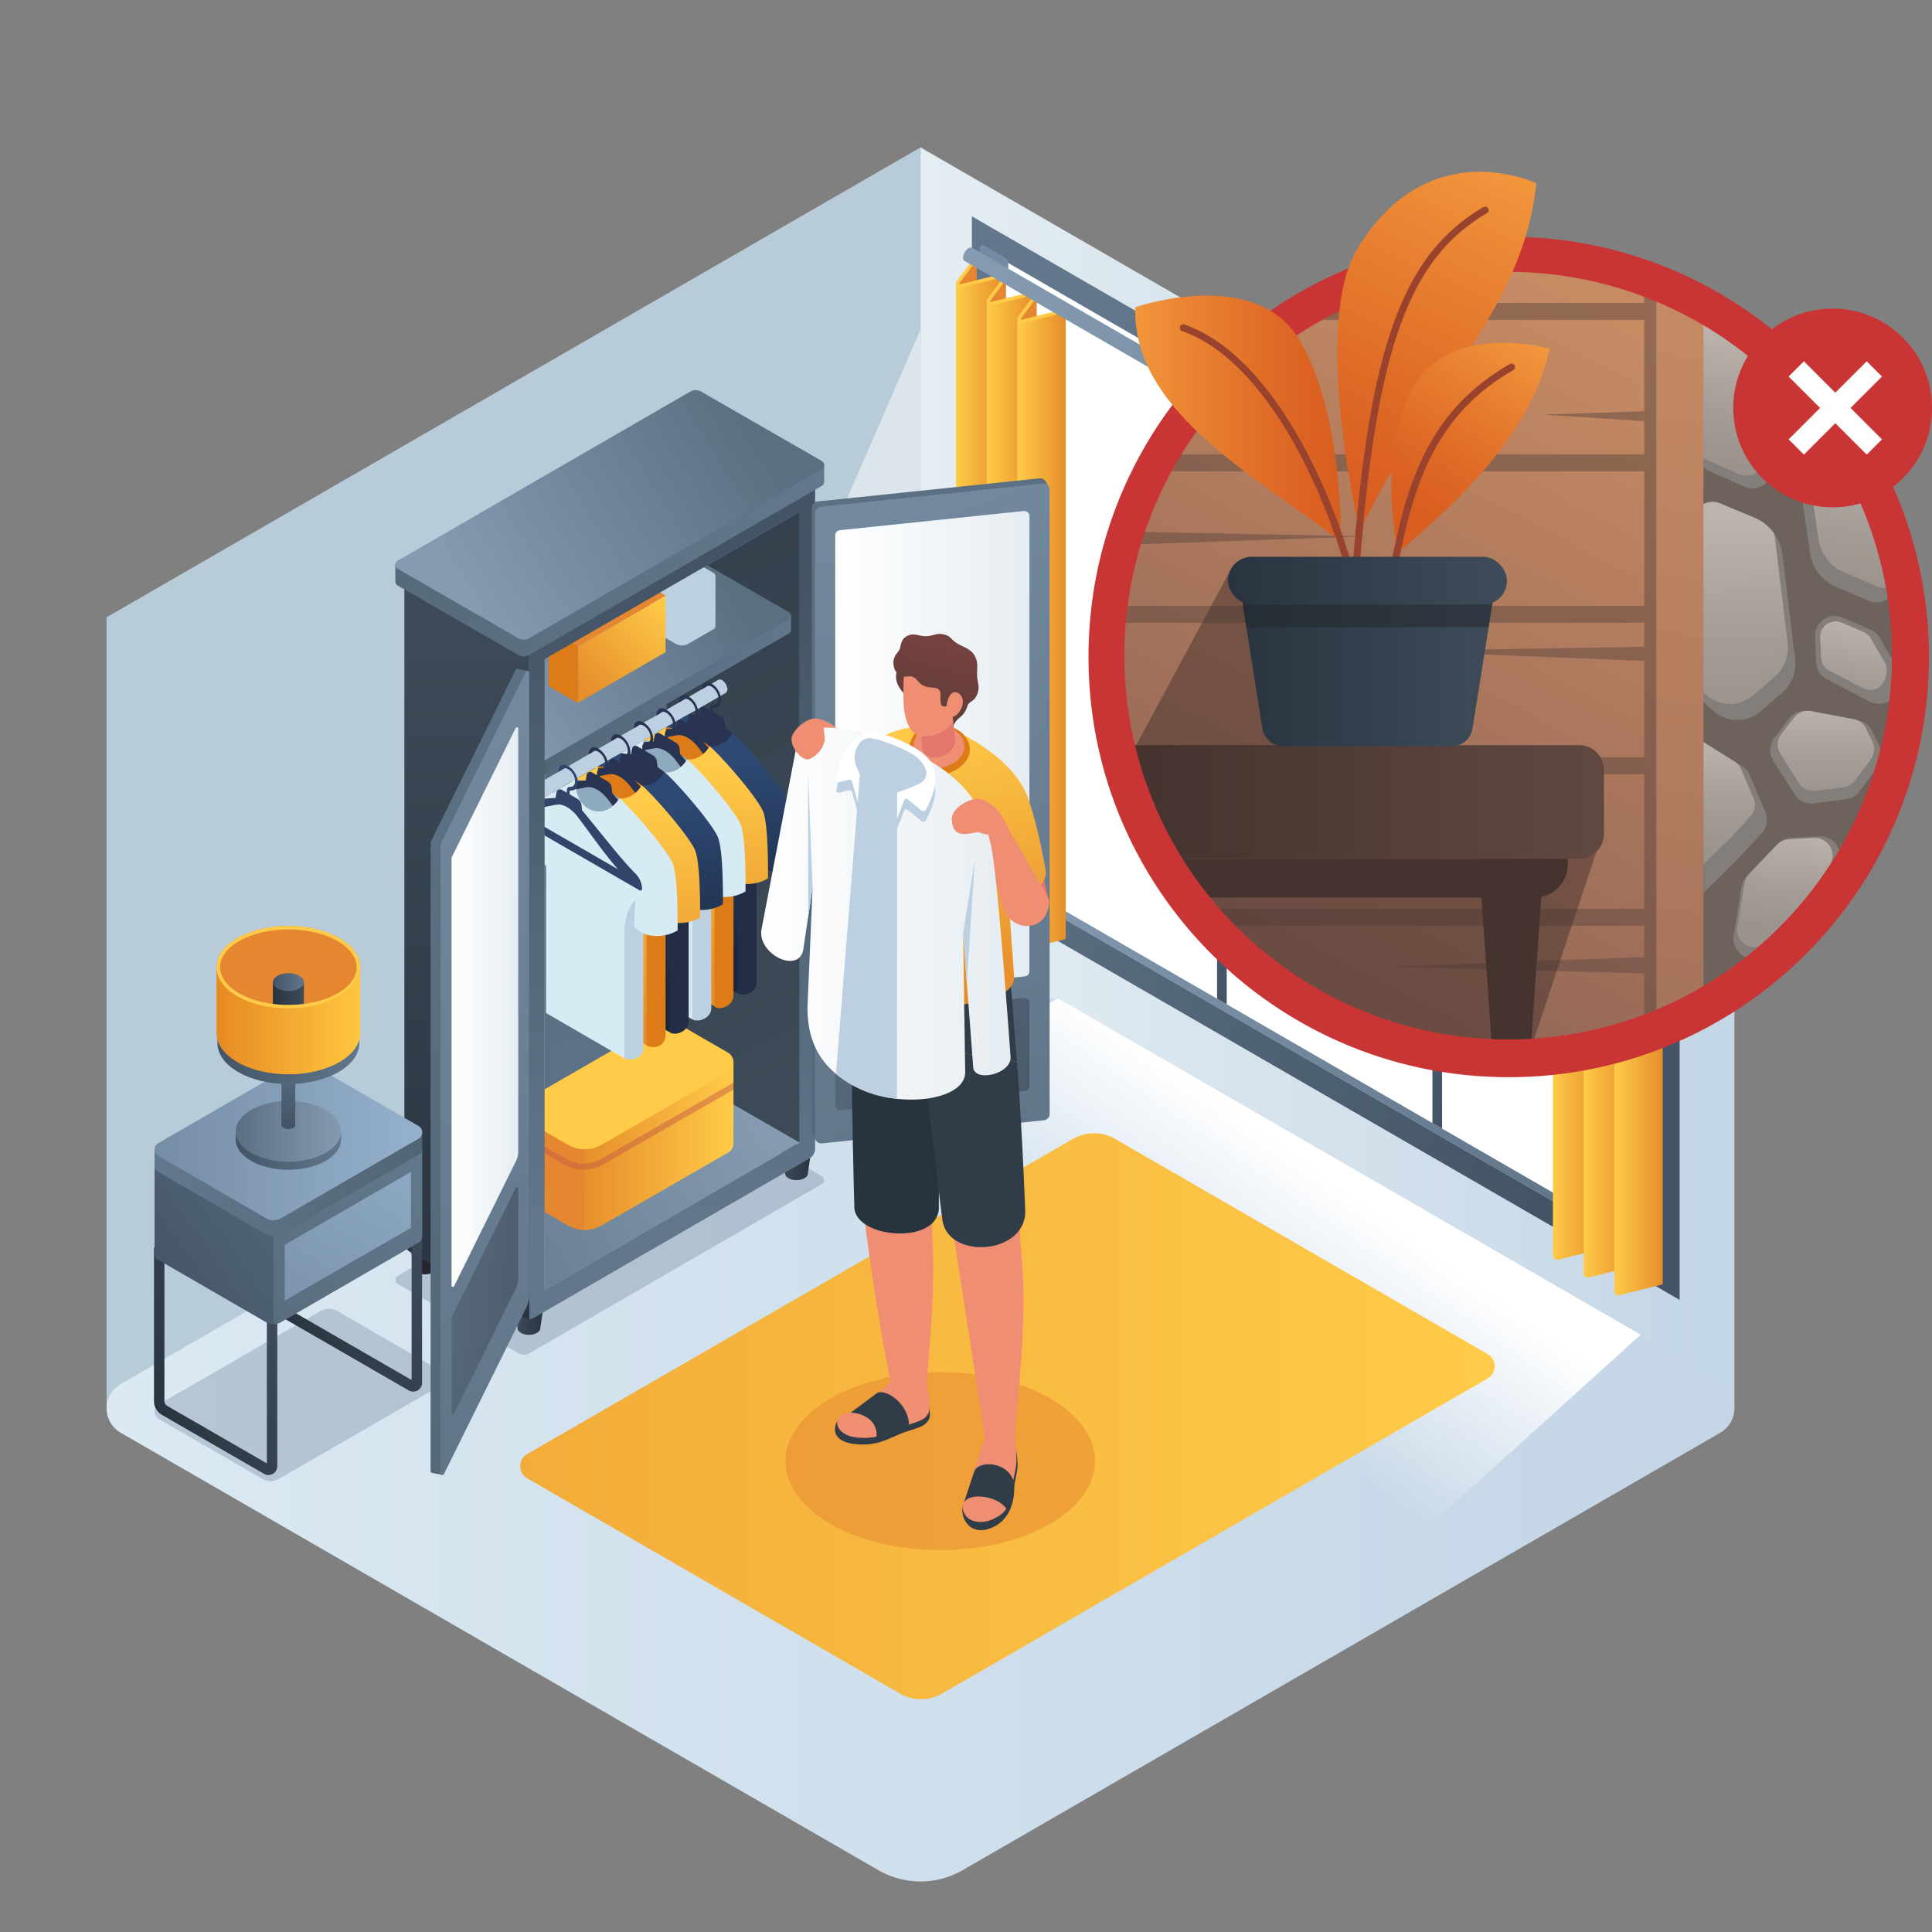 <svg id="Layer_1" data-name="Layer 1" xmlns="http://www.w3.org/2000/svg" xmlns:xlink="http://www.w3.org/1999/xlink" viewBox="0 0 1000 1000">
  <rect x="0" y="0" width="1000" height="1000" fill="#808080" stroke="none"/>
  <defs>
    <style>
      .cls-1 {
        fill: url(#linear-gradient);
      }

      .cls-2 {
        fill: #b8cbd8;
      }

      .cls-10, .cls-3 {
        fill: #fff;
      }

      .cls-3, .cls-32, .cls-71, .cls-8, .cls-81, .cls-91 {
        opacity: 0.5;
      }

      .cls-4 {
        fill: url(#linear-gradient-2);
      }

      .cls-5 {
        fill: #2a3f5e;
        opacity: 0.2;
      }

      .cls-6 {
        fill: url(#linear-gradient-3);
      }

      .cls-7 {
        fill: url(#linear-gradient-4);
      }

      .cls-9 {
        fill: #e58630;
      }

      .cls-11 {
        fill: url(#linear-gradient-5);
      }

      .cls-12 {
        fill: url(#linear-gradient-6);
      }

      .cls-13 {
        fill: url(#linear-gradient-7);
      }

      .cls-14 {
        fill: url(#linear-gradient-8);
      }

      .cls-15 {
        fill: url(#linear-gradient-9);
      }

      .cls-16 {
        fill: url(#linear-gradient-10);
      }

      .cls-17 {
        fill: url(#linear-gradient-11);
      }

      .cls-18 {
        fill: #ffcb48;
      }

      .cls-19 {
        fill: url(#linear-gradient-12);
      }

      .cls-20 {
        fill: url(#linear-gradient-13);
      }

      .cls-21 {
        fill: url(#linear-gradient-14);
      }

      .cls-22 {
        fill: #748ca3;
      }

      .cls-23 {
        fill: #586c7f;
      }

      .cls-24 {
        fill: url(#linear-gradient-15);
      }

      .cls-25 {
        fill: #29232d;
      }

      .cls-26 {
        fill: url(#linear-gradient-16);
      }

      .cls-27 {
        fill: url(#linear-gradient-17);
      }

      .cls-28 {
        fill: url(#linear-gradient-18);
      }

      .cls-29 {
        fill: url(#linear-gradient-19);
      }

      .cls-30 {
        fill: url(#linear-gradient-20);
      }

      .cls-31 {
        fill: url(#linear-gradient-21);
      }

      .cls-32 {
        fill: #c65c44;
      }

      .cls-33 {
        fill: url(#linear-gradient-22);
      }

      .cls-34 {
        fill: url(#linear-gradient-23);
      }

      .cls-35 {
        fill: #bcd0e2;
      }

      .cls-36 {
        fill: url(#linear-gradient-24);
      }

      .cls-37 {
        fill: #dd7b19;
      }

      .cls-38 {
        fill: #283452;
      }

      .cls-39 {
        fill: url(#linear-gradient-25);
      }

      .cls-40 {
        fill: #242d46;
      }

      .cls-41 {
        fill: url(#linear-gradient-26);
      }

      .cls-42 {
        fill: #8eaabf;
      }

      .cls-43 {
        fill: #d7ebf4;
      }

      .cls-44 {
        fill: url(#linear-gradient-27);
      }

      .cls-45 {
        fill: url(#linear-gradient-28);
      }

      .cls-46 {
        fill: #324469;
      }

      .cls-47 {
        fill: url(#linear-gradient-29);
      }

      .cls-48 {
        fill: url(#linear-gradient-30);
      }

      .cls-49 {
        fill: url(#linear-gradient-31);
      }

      .cls-50 {
        fill: url(#linear-gradient-32);
      }

      .cls-51 {
        fill: url(#linear-gradient-33);
      }

      .cls-52 {
        fill: url(#linear-gradient-34);
      }

      .cls-53 {
        fill: url(#linear-gradient-35);
      }

      .cls-106, .cls-54 {
        opacity: 0.4;
      }

      .cls-54 {
        fill: url(#linear-gradient-36);
      }

      .cls-55, .cls-56, .cls-89 {
        fill: none;
        stroke-miterlimit: 10;
      }

      .cls-55, .cls-56 {
        stroke-width: 5.405px;
      }

      .cls-55 {
        stroke: url(#linear-gradient-37);
      }

      .cls-56 {
        stroke: url(#linear-gradient-38);
      }

      .cls-57 {
        fill: url(#linear-gradient-39);
      }

      .cls-58 {
        fill: url(#linear-gradient-40);
      }

      .cls-59 {
        fill: url(#linear-gradient-41);
      }

      .cls-60 {
        fill: url(#linear-gradient-42);
      }

      .cls-61 {
        fill: url(#linear-gradient-43);
      }

      .cls-62 {
        fill: url(#linear-gradient-44);
      }

      .cls-63 {
        fill: url(#linear-gradient-45);
      }

      .cls-64 {
        fill: url(#linear-gradient-46);
      }

      .cls-65 {
        fill: url(#linear-gradient-47);
      }

      .cls-66 {
        fill: url(#linear-gradient-48);
      }

      .cls-67 {
        fill: url(#linear-gradient-49);
      }

      .cls-68 {
        fill: url(#linear-gradient-50);
      }

      .cls-69 {
        fill: #937057;
      }

      .cls-70 {
        fill: url(#linear-gradient-51);
      }

      .cls-71 {
        fill: #604840;
      }

      .cls-72 {
        fill: #6d635c;
      }

      .cls-73 {
        fill: #847e7a;
      }

      .cls-74 {
        fill: url(#linear-gradient-52);
      }

      .cls-75 {
        fill: url(#linear-gradient-53);
      }

      .cls-76 {
        fill: url(#linear-gradient-54);
      }

      .cls-77 {
        fill: url(#linear-gradient-55);
      }

      .cls-78 {
        fill: url(#linear-gradient-56);
      }

      .cls-79 {
        fill: url(#linear-gradient-57);
      }

      .cls-80 {
        fill: url(#linear-gradient-58);
      }

      .cls-81, .cls-82 {
        fill: #44332f;
      }

      .cls-83 {
        fill: url(#linear-gradient-59);
      }

      .cls-84 {
        fill: url(#linear-gradient-60);
      }

      .cls-85 {
        fill: #c93535;
      }

      .cls-86 {
        fill: url(#linear-gradient-61);
      }

      .cls-87 {
        fill: url(#linear-gradient-62);
      }

      .cls-88 {
        fill: url(#linear-gradient-63);
      }

      .cls-89 {
        stroke: #99432e;
        stroke-linecap: round;
        stroke-width: 3.635px;
      }

      .cls-90 {
        fill: url(#linear-gradient-64);
      }

      .cls-91 {
        fill: #23262b;
      }

      .cls-92 {
        fill: url(#linear-gradient-65);
      }

      .cls-93 {
        fill: #303d49;
      }

      .cls-94 {
        fill: #ef8e73;
      }

      .cls-95 {
        fill: #27343d;
      }

      .cls-96 {
        fill: url(#linear-gradient-66);
      }

      .cls-97 {
        fill: url(#linear-gradient-67);
      }

      .cls-98 {
        fill: #e2786d;
      }

      .cls-99 {
        fill: url(#linear-gradient-68);
      }

      .cls-100 {
        fill: url(#linear-gradient-69);
      }

      .cls-101 {
        fill: url(#linear-gradient-70);
      }

      .cls-102 {
        fill: url(#linear-gradient-71);
      }

      .cls-103 {
        fill: url(#linear-gradient-72);
      }

      .cls-104 {
        fill: url(#linear-gradient-73);
      }

      .cls-105 {
        fill: url(#linear-gradient-74);
      }

      .cls-106 {
        fill: url(#linear-gradient-75);
      }
    </style>
    <linearGradient id="linear-gradient" x1="476.436" y1="402.623" x2="897.722" y2="402.623" gradientUnits="userSpaceOnUse">
      <stop offset="0" stop-color="#e4edf2"/>
      <stop offset="1" stop-color="#c3d6e6"/>
    </linearGradient>
    <linearGradient id="linear-gradient-2" x1="55.165" y1="728.956" x2="897.722" y2="728.956" gradientUnits="userSpaceOnUse">
      <stop offset="0" stop-color="#dae9f2"/>
      <stop offset="0.993" stop-color="#c4d5e6"/>
    </linearGradient>
    <linearGradient id="linear-gradient-3" x1="652.142" y1="583.396" x2="580.142" y2="684.502" gradientUnits="userSpaceOnUse">
      <stop offset="0" stop-color="#fff"/>
      <stop offset="0.945" stop-color="#fff" stop-opacity="0"/>
    </linearGradient>
    <linearGradient id="linear-gradient-4" x1="-219.532" y1="733.036" x2="766.095" y2="733.036" gradientUnits="userSpaceOnUse">
      <stop offset="0" stop-color="#e68e2b"/>
      <stop offset="1" stop-color="#ffcb48"/>
    </linearGradient>
    <linearGradient id="linear-gradient-5" x1="103.601" y1="392.408" x2="446.944" y2="392.408" gradientTransform="matrix(-1, 0, 0, 1, 961.492, 0)" gradientUnits="userSpaceOnUse">
      <stop offset="0" stop-color="#5b6f82"/>
      <stop offset="1" stop-color="#849bb2"/>
    </linearGradient>
    <linearGradient id="linear-gradient-6" x1="465.318" y1="289.389" x2="91.421" y2="492.068" gradientTransform="matrix(-1, 0, 0, 1, 961.492, 0)" gradientUnits="userSpaceOnUse">
      <stop offset="0" stop-color="#62778c"/>
      <stop offset="1" stop-color="#435466"/>
    </linearGradient>
    <linearGradient id="linear-gradient-7" x1="398.278" y1="321.643" x2="259.8" y2="396.708" xlink:href="#linear-gradient-6"/>
    <linearGradient id="linear-gradient-8" x1="286.809" y1="385.996" x2="148.331" y2="461.061" xlink:href="#linear-gradient-6"/>
    <linearGradient id="linear-gradient-9" x1="132.649" y1="486.904" x2="157.699" y2="486.904" gradientTransform="matrix(-1, 0, 0, 1, 961.492, 0)" xlink:href="#linear-gradient-4"/>
    <linearGradient id="linear-gradient-10" x1="116.759" y1="495.812" x2="141.81" y2="495.812" gradientTransform="matrix(-1, 0, 0, 1, 961.492, 0)" xlink:href="#linear-gradient-4"/>
    <linearGradient id="linear-gradient-11" x1="100.87" y1="505.057" x2="125.929" y2="505.057" gradientTransform="matrix(-1, 0, 0, 1, 961.492, 0)" xlink:href="#linear-gradient-4"/>
    <linearGradient id="linear-gradient-12" x1="441.645" y1="308.132" x2="466.695" y2="308.132" gradientTransform="matrix(-1, 0, 0, 1, 961.492, 0)" xlink:href="#linear-gradient-4"/>
    <linearGradient id="linear-gradient-13" x1="425.755" y1="317.04" x2="450.805" y2="317.04" gradientTransform="matrix(-1, 0, 0, 1, 961.492, 0)" xlink:href="#linear-gradient-4"/>
    <linearGradient id="linear-gradient-14" x1="409.865" y1="326.285" x2="434.925" y2="326.285" gradientTransform="matrix(-1, 0, 0, 1, 961.492, 0)" xlink:href="#linear-gradient-4"/>
    <linearGradient id="linear-gradient-15" x1="-105.449" y1="236.31" x2="458.37" y2="236.31" xlink:href="#linear-gradient-5"/>
    <linearGradient id="linear-gradient-16" x1="265.706" y1="681.735" x2="281.887" y2="681.735" gradientUnits="userSpaceOnUse">
      <stop offset="0" stop-color="#3e4c59"/>
      <stop offset="1" stop-color="#293440"/>
    </linearGradient>
    <linearGradient id="linear-gradient-17" x1="404.178" y1="601.667" x2="420.359" y2="601.667" xlink:href="#linear-gradient-16"/>
    <linearGradient id="linear-gradient-18" x1="-6324.376" y1="566.293" x2="-6131.682" y2="684.279" gradientTransform="matrix(-1, 0, 0, 1, -5938.025, 0)" gradientUnits="userSpaceOnUse">
      <stop offset="0" stop-color="#849bb2"/>
      <stop offset="1" stop-color="#5b6f82"/>
    </linearGradient>
    <linearGradient id="linear-gradient-19" x1="-6379.909" y1="613.562" x2="-6052.744" y2="-37.173" gradientTransform="matrix(-1, 0, 0, 1, -5938.025, 0)" xlink:href="#linear-gradient-6"/>
    <linearGradient id="linear-gradient-20" x1="-6412.432" y1="597.211" x2="-6085.267" y2="-53.524" gradientTransform="matrix(-1, 0, 0, 1, -5938.025, 0)" xlink:href="#linear-gradient-16"/>
    <linearGradient id="linear-gradient-21" x1="301.903" y1="593.287" x2="379.66" y2="593.287" xlink:href="#linear-gradient-4"/>
    <linearGradient id="linear-gradient-22" x1="-6349.874" y1="360.648" x2="-6089.116" y2="360.648" gradientTransform="matrix(-1, 0, 0, 1, -5938.025, 0)" xlink:href="#linear-gradient-6"/>
    <linearGradient id="linear-gradient-23" x1="-6457.735" y1="379.478" x2="-6583.748" y2="301.162" gradientTransform="matrix(-1, 0, 0, 1, -6204.905, 0)" xlink:href="#linear-gradient-18"/>
    <linearGradient id="linear-gradient-24" x1="347.05" y1="313.209" x2="301.093" y2="354.741" gradientUnits="userSpaceOnUse">
      <stop offset="0" stop-color="#ffcb48"/>
      <stop offset="1" stop-color="#e68e2b"/>
    </linearGradient>
    <linearGradient id="linear-gradient-25" x1="363.621" y1="495.972" x2="363.621" y2="393.05" gradientUnits="userSpaceOnUse">
      <stop offset="0" stop-color="#19253d"/>
      <stop offset="0.992" stop-color="#2e4973"/>
    </linearGradient>
    <linearGradient id="linear-gradient-26" x1="351.81" y1="507.544" x2="351.81" y2="395.49" xlink:href="#linear-gradient-4"/>
    <linearGradient id="linear-gradient-27" x1="328.471" y1="516.161" x2="328.471" y2="413.239" xlink:href="#linear-gradient-25"/>
    <linearGradient id="linear-gradient-28" x1="316.66" y1="527.733" x2="316.66" y2="415.679" xlink:href="#linear-gradient-4"/>
    <linearGradient id="linear-gradient-29" x1="347.895" y1="638.459" x2="347.895" y2="299.616" gradientTransform="matrix(1, 0, 0, 1, 0, 0)" xlink:href="#linear-gradient-6"/>
    <linearGradient id="linear-gradient-30" x1="-6446.511" y1="682.75" x2="-6446.511" y2="298.342" gradientTransform="matrix(-1, 0, 0, 1, -6204.905, 0)" gradientUnits="userSpaceOnUse">
      <stop offset="0" stop-color="#293440"/>
      <stop offset="1" stop-color="#3e4c59"/>
    </linearGradient>
    <linearGradient id="linear-gradient-31" x1="-6367.406" y1="290.264" x2="-6059.479" y2="290.264" gradientTransform="matrix(-1, 0, 0, 1, -5938.025, 0)" gradientUnits="userSpaceOnUse">
      <stop offset="0" stop-color="#62788c"/>
      <stop offset="1" stop-color="#526575"/>
    </linearGradient>
    <linearGradient id="linear-gradient-32" x1="-6446.502" y1="312.499" x2="-6595.309" y2="220.016" gradientTransform="matrix(-1, 0, 0, 1, -6204.905, 0)" xlink:href="#linear-gradient-18"/>
    <linearGradient id="linear-gradient-33" x1="310.74" y1="-32.312" x2="582.371" y2="685.864" gradientTransform="matrix(1, 0, 0, 1, 0, 0)" xlink:href="#linear-gradient-31"/>
    <linearGradient id="linear-gradient-34" x1="312.163" y1="-29.499" x2="583.794" y2="688.677" gradientTransform="matrix(1, 0, 0, 1, 0, 0)" xlink:href="#linear-gradient-18"/>
    <linearGradient id="linear-gradient-35" x1="432.318" y1="389.898" x2="532.835" y2="389.898" gradientUnits="userSpaceOnUse">
      <stop offset="0" stop-color="#fff"/>
      <stop offset="0.989" stop-color="#e6edf2"/>
    </linearGradient>
    <linearGradient id="linear-gradient-36" x1="432.318" y1="545.555" x2="532.835" y2="545.555" xlink:href="#linear-gradient-16"/>
    <linearGradient id="linear-gradient-37" x1="6869.49" y1="686.841" x2="6941.7" y2="719.832" gradientTransform="matrix(-1, 0, 0, 1, 7018.142, 0)" xlink:href="#linear-gradient-16"/>
    <linearGradient id="linear-gradient-38" x1="6797.57" y1="637.105" x2="6879.165" y2="674.384" gradientTransform="matrix(-1, 0, 0, 1, 7018.142, 0)" xlink:href="#linear-gradient-16"/>
    <linearGradient id="linear-gradient-39" x1="-1328.048" y1="573.669" x2="-1195.528" y2="666.993" gradientTransform="matrix(-1, 0, 0, 1, -1116.815, 0)" xlink:href="#linear-gradient-6"/>
    <linearGradient id="linear-gradient-40" x1="-1328.427" y1="588.149" x2="-1185.101" y2="743.693" gradientTransform="matrix(-1, 0, 0, 1, -1116.815, 0)" xlink:href="#linear-gradient-31"/>
    <linearGradient id="linear-gradient-41" x1="-1342.566" y1="568.605" x2="-1255.919" y2="703.774" gradientTransform="matrix(-1, 0, 0, 1, -1116.815, 0)" gradientUnits="userSpaceOnUse">
      <stop offset="0" stop-color="#96b1cc"/>
      <stop offset="1" stop-color="#748ea6"/>
    </linearGradient>
    <linearGradient id="linear-gradient-42" x1="-1335.353" y1="613.002" x2="-1196.806" y2="613.002" gradientTransform="matrix(-1, 0, 0, 1, -1116.815, 0)" gradientUnits="userSpaceOnUse">
      <stop offset="0" stop-color="#526575"/>
      <stop offset="1" stop-color="#62788c"/>
    </linearGradient>
    <linearGradient id="linear-gradient-43" x1="-1335.353" y1="590.555" x2="-1196.806" y2="590.555" xlink:href="#linear-gradient-41"/>
    <linearGradient id="linear-gradient-44" x1="-1535.76" y1="589.746" x2="-1481.195" y2="589.746" gradientTransform="matrix(-1, 0, 0, 1, -1359.213, 0)" xlink:href="#linear-gradient-6"/>
    <linearGradient id="linear-gradient-45" x1="-1535.76" y1="585.588" x2="-1481.195" y2="585.588" gradientTransform="matrix(-1, 0, 0, 1, -1359.213, 0)" xlink:href="#linear-gradient-18"/>
    <linearGradient id="linear-gradient-46" x1="-1508.846" y1="541.69" x2="-1508.119" y2="581.889" gradientTransform="matrix(-1, 0, 0, 1, -1359.213, 0)" xlink:href="#linear-gradient-6"/>
    <linearGradient id="linear-gradient-47" x1="-1545.169" y1="533.724" x2="-1471.786" y2="533.724" gradientTransform="matrix(-1, 0, 0, 1, -1359.213, 0)" xlink:href="#linear-gradient-6"/>
    <linearGradient id="linear-gradient-48" x1="-1545.661" y1="528.345" x2="-1471.294" y2="528.345" gradientTransform="matrix(-1, 0, 0, 1, -1359.213, 0)" gradientUnits="userSpaceOnUse">
      <stop offset="0.008" stop-color="#ffc63f"/>
      <stop offset="1" stop-color="#e68a23"/>
    </linearGradient>
    <linearGradient id="linear-gradient-49" x1="-1516.496" y1="514.531" x2="-1500.459" y2="514.531" gradientTransform="matrix(-1, 0, 0, 1, -1359.213, 0)" xlink:href="#linear-gradient-16"/>
    <linearGradient id="linear-gradient-50" x1="-1516.496" y1="508.344" x2="-1500.459" y2="508.344" gradientTransform="matrix(-1, 0, 0, 1, -1359.213, 0)" xlink:href="#linear-gradient-6"/>
    <linearGradient id="linear-gradient-51" x1="864.726" y1="178.713" x2="691.62" y2="511.904" gradientUnits="userSpaceOnUse">
      <stop offset="0" stop-color="#c68b63"/>
      <stop offset="1" stop-color="#936657"/>
    </linearGradient>
    <linearGradient id="linear-gradient-52" x1="905.507" y1="168.26" x2="894.613" y2="240.771" gradientUnits="userSpaceOnUse">
      <stop offset="0.021" stop-color="#bfb5af"/>
      <stop offset="0.603" stop-color="#a59d98"/>
      <stop offset="0.968" stop-color="#9b938e"/>
    </linearGradient>
    <linearGradient id="linear-gradient-53" x1="965.797" y1="220.412" x2="955.244" y2="305.859" xlink:href="#linear-gradient-52"/>
    <linearGradient id="linear-gradient-54" x1="962.92" y1="316.926" x2="954.069" y2="369.692" xlink:href="#linear-gradient-52"/>
    <linearGradient id="linear-gradient-55" x1="897.095" y1="262.124" x2="900.499" y2="369.699" xlink:href="#linear-gradient-52"/>
    <linearGradient id="linear-gradient-56" x1="945.078" y1="360.766" x2="945.078" y2="413.873" xlink:href="#linear-gradient-52"/>
    <linearGradient id="linear-gradient-57" x1="928.096" y1="425.256" x2="921.628" y2="481.766" xlink:href="#linear-gradient-52"/>
    <linearGradient id="linear-gradient-58" x1="901.812" y1="148.702" x2="799.174" y2="737.723" xlink:href="#linear-gradient-51"/>
    <linearGradient id="linear-gradient-59" x1="586.617" y1="415.081" x2="824.073" y2="415.081" gradientUnits="userSpaceOnUse">
      <stop offset="0" stop-color="#44332f"/>
      <stop offset="1" stop-color="#604840"/>
    </linearGradient>
    <linearGradient id="linear-gradient-60" x1="895.042" y1="379.149" x2="895.042" y2="440.766" xlink:href="#linear-gradient-52"/>
    <linearGradient id="linear-gradient-61" x1="587.57" y1="216.549" x2="693.982" y2="216.549" gradientUnits="userSpaceOnUse">
      <stop offset="0" stop-color="#f2973c"/>
      <stop offset="0.255" stop-color="#ea8433"/>
      <stop offset="0.706" stop-color="#de6825"/>
      <stop offset="0.968" stop-color="#d95e20"/>
    </linearGradient>
    <linearGradient id="linear-gradient-62" x1="767.858" y1="80.813" x2="685.631" y2="256.464" xlink:href="#linear-gradient-61"/>
    <linearGradient id="linear-gradient-63" x1="783.979" y1="170.505" x2="724.354" y2="262.844" xlink:href="#linear-gradient-61"/>
    <linearGradient id="linear-gradient-64" x1="640.365" y1="340.625" x2="775.238" y2="340.625" gradientTransform="matrix(1, 0, 0, 1, 0, 0)" xlink:href="#linear-gradient-30"/>
    <linearGradient id="linear-gradient-65" x1="635.581" y1="300.552" x2="780.021" y2="300.552" gradientTransform="matrix(1, 0, 0, 1, 0, 0)" xlink:href="#linear-gradient-30"/>
    <linearGradient id="linear-gradient-66" x1="446.924" y1="381.834" x2="482.328" y2="520.727" xlink:href="#linear-gradient-24"/>
    <linearGradient id="linear-gradient-67" x1="470.733" y1="375.764" x2="506.138" y2="514.658" xlink:href="#linear-gradient-24"/>
    <linearGradient id="linear-gradient-68" x1="505.585" y1="366.881" x2="540.989" y2="505.774" xlink:href="#linear-gradient-24"/>
    <linearGradient id="linear-gradient-69" x1="393.968" y1="472.893" x2="523.087" y2="472.893" xlink:href="#linear-gradient-35"/>
    <linearGradient id="linear-gradient-70" x1="474.416" y1="329.047" x2="460.799" y2="377.387" gradientUnits="userSpaceOnUse">
      <stop offset="0" stop-color="#75413e"/>
      <stop offset="0.989" stop-color="#5b3c39"/>
    </linearGradient>
    <linearGradient id="linear-gradient-71" x1="489.088" y1="333.18" x2="475.471" y2="381.52" xlink:href="#linear-gradient-70"/>
    <linearGradient id="linear-gradient-72" x1="58.44" y1="53.06" x2="360.932" y2="852.83" gradientTransform="matrix(1, 0, 0, 1, 0, 0)" xlink:href="#linear-gradient-31"/>
    <linearGradient id="linear-gradient-73" x1="62.559" y1="57.155" x2="362.898" y2="851.233" gradientTransform="matrix(1, 0, 0, 1, 0, 0)" xlink:href="#linear-gradient-18"/>
    <linearGradient id="linear-gradient-74" x1="233.729" y1="521.263" x2="268.237" y2="521.263" xlink:href="#linear-gradient-35"/>
    <linearGradient id="linear-gradient-75" x1="233.729" y1="673.186" x2="268.237" y2="673.186" xlink:href="#linear-gradient-16"/>
  </defs>
  <g>
    <g>
      <polygon class="cls-1" points="476.436 76.29 897.722 319.511 897.722 728.956 476.436 485.713 476.436 76.29"/>
      <polygon class="cls-2" points="476.452 76.29 55.165 319.511 55.165 728.956 476.452 485.713 476.452 76.29"/>
      <polygon class="cls-3" points="476.452 433.762 475.166 462.859 311.977 548.987 476.452 170.662 476.452 433.762"/>
    </g>
    <path class="cls-4" d="M62.435,741.56l392.211,226.433a43.617,43.617,0,0,0,43.617-.001L890.453,741.556a14.539,14.539,0,0,0,0-25.182L498.246,489.92a43.617,43.617,0,0,0-43.62.001L62.434,716.378A14.539,14.539,0,0,0,62.435,741.56Z"/>
    <path class="cls-5" d="M82.166,726.914l83.722-48.325a8.705,8.705,0,0,1,8.714,0l53.559,30.975a4.353,4.353,0,0,1,0,7.536l-83.722,48.325a8.705,8.705,0,0,1-8.714,0L82.166,734.451A4.353,4.353,0,0,1,82.166,726.914Z"/>
    <path class="cls-5" d="M425.39,608.764,362.967,572.848a5.795,5.795,0,0,0-5.79.006L205.797,660.379a2.376,2.376,0,0,0,.004,4.117L268.224,700.412a5.795,5.795,0,0,0,5.79-.006l151.38-87.525A2.376,2.376,0,0,0,425.39,608.764Z"/>
    <polygon class="cls-6" points="849.213 690.822 709.765 817.058 358.244 611.94 547.733 516.828 849.213 690.822"/>
    <path class="cls-7" d="M770.019,713.471,487.635,876.588a21.809,21.809,0,0,1-21.814.001L272.915,765.191a7.27,7.27,0,0,1,0-12.591L555.379,589.484a21.809,21.809,0,0,1,21.815.002L770.02,700.881A7.27,7.27,0,0,1,770.019,713.471Z"/>
    <g class="cls-8">
      <ellipse class="cls-9" cx="486.693" cy="756.281" rx="80.144" ry="46.06"/>
    </g>
  </g>
  <g>
    <g>
      <path class="cls-10" d="M510.707,126.407,522.172,128.566,865.521,326.807V649.631l-11.465,6.617L510.707,458.019Z"/>
      <polygon class="cls-11" points="514.548 131.877 518.49 134.152 518.484 452.588 857.891 648.532 857.891 652.938 514.548 454.718 514.548 131.877"/>
      <path class="cls-12" d="M503.06,111.979V461.351L869.379,672.836V323.484Zm354.831,540.959L514.548,454.718l0-322.841L857.891,330.116Z"/>
    </g>
    <polygon class="cls-13" points="629.953 516.94 634.953 519.827 634.953 201.411 629.953 198.524 629.953 516.94"/>
    <polygon class="cls-14" points="741.422 581.293 746.422 584.18 746.422 265.764 741.422 262.877 741.422 581.293"/>
    <g>
      <g>
        <path class="cls-15" d="M803.793,325.505V649.92a2.175,2.175,0,0,0,2.69,2.1l13.2-3.28,7.76-1.93a.335.335,0,0,1,.32.06l1.08-.32V321.72l-23.31,5.925Z"/>
        <path class="cls-16" d="M819.683,334.625V659.25a2.005,2.005,0,0,0,.36,1.04,2.13,2.13,0,0,0,2.32.9l20.97-5.21a.356.356,0,0,1,.41.16.368.368,0,0,1,.02.4l.97-.26V330.365l-23.31,5.5Z"/>
        <polygon class="cls-9" points="845.591 331.932 845.591 343.215 837.557 344.874 836.706 343.598 845.591 331.932"/>
        <path class="cls-17" d="M835.563,343.945V668.42a2.238,2.238,0,0,0,.36,1.04,2.137,2.137,0,0,0,1.79.97,2.003,2.003,0,0,0,.54-.07l21.69-5.4a.884.884,0,0,0,.68-.86V339.685l-23.31,5.5Z"/>
        <polygon class="cls-9" points="829.708 322.761 829.708 334.044 821.673 335.703 820.822 334.427 829.708 322.761"/>
        <polygon class="cls-9" points="814.525 313.073 814.525 324.355 805.639 326.651 804.674 325.454 814.525 313.073"/>
        <path class="cls-18" d="M837.714,346.029a2.235,2.235,0,0,0,.536-.066l21.694-5.404a.889.889,0,1,0-.429-1.725l-21.694,5.404a.388.388,0,0,1-.405-.609l7.741-10.376a2.166,2.166,0,0,0-2.258-3.397l-20.961,5.213a.388.388,0,0,1-.405-.609l7.741-10.376a2.166,2.166,0,0,0-2.259-3.397l-20.96,5.213a.388.388,0,0,1-.405-.609l8.698-11.649a.889.889,0,1,0-1.424-1.063l-8.698,11.649a2.166,2.166,0,0,0,2.259,3.397l20.96-5.213a.388.388,0,0,1,.405.609l-7.741,10.376a2.166,2.166,0,0,0,2.258,3.397L843.328,331.58a.364.364,0,0,1,.417.162.369.369,0,0,1-.012.448l-7.741,10.376a2.168,2.168,0,0,0,1.723,3.463Z"/>
      </g>
      <g>
        <path class="cls-19" d="M494.797,146.733V471.148a2.175,2.175,0,0,0,2.69,2.1l13.2-3.28,7.76-1.93a.335.335,0,0,1,.32.06l1.08-.32V142.948l-23.31,5.925Z"/>
        <path class="cls-20" d="M510.687,155.853V480.478a2.005,2.005,0,0,0,.36,1.04,2.13,2.13,0,0,0,2.32.9l20.97-5.21a.356.356,0,0,1,.41.16.368.368,0,0,1,.02.4l.97-.26V151.593l-23.31,5.5Z"/>
        <polygon class="cls-9" points="536.596 153.161 536.596 164.443 528.561 166.102 527.71 164.826 536.596 153.161"/>
        <path class="cls-21" d="M526.567,165.173V489.648a2.238,2.238,0,0,0,.36,1.04,2.137,2.137,0,0,0,1.79.97,2.003,2.003,0,0,0,.54-.07l21.69-5.4a.884.884,0,0,0,.68-.86V160.913l-23.31,5.5Z"/>
        <polygon class="cls-9" points="520.713 143.99 520.713 155.272 512.678 156.931 511.827 155.655 520.713 143.99"/>
        <polygon class="cls-9" points="505.529 134.301 505.529 145.583 496.643 147.879 495.678 146.682 505.529 134.301"/>
        <path class="cls-18" d="M528.719,167.257a2.235,2.235,0,0,0,.536-.066l21.694-5.404a.889.889,0,1,0-.429-1.725l-21.694,5.404a.388.388,0,0,1-.405-.609l7.741-10.376a2.166,2.166,0,0,0-2.258-3.397L512.943,156.296a.388.388,0,0,1-.405-.609l7.741-10.376a2.166,2.166,0,0,0-2.259-3.397l-20.96,5.213a.388.388,0,0,1-.405-.609l8.698-11.649a.889.889,0,1,0-1.424-1.063l-8.698,11.649a2.166,2.166,0,0,0,2.259,3.397l20.96-5.213a.388.388,0,0,1,.405.609l-7.741,10.376a2.166,2.166,0,0,0,2.258,3.397l20.961-5.213a.364.364,0,0,1,.417.162.369.369,0,0,1-.012.448l-7.741,10.376a2.168,2.168,0,0,0,1.723,3.463Z"/>
      </g>
    </g>
    <g>
      <path class="cls-22" d="M507.045,128.552v6.034l14.835,8.563v-6.919a3.362,3.362,0,0,0-1.681-2.912l-10.706-6.18A1.632,1.632,0,0,0,507.045,128.552Z"/>
      <path class="cls-23" d="M849.449,326.504v6.034l14.835,8.563v-6.919a3.362,3.362,0,0,0-1.681-2.912l-10.706-6.18A1.632,1.632,0,0,0,849.449,326.504Z"/>
      <path class="cls-24" d="M499.31,135.096,861.936,344.501l3.926-6.8L503.222,128.289l-.002.003a1.977,1.977,0,0,0-1.951.208,6.138,6.138,0,0,0-2.785,4.804A1.926,1.926,0,0,0,499.31,135.096Z"/>
      <ellipse class="cls-23" cx="863.899" cy="341.102" rx="3.926" ry="2.263" transform="translate(136.547 918.709) rotate(-60)"/>
    </g>
  </g>
  <g>
    <g>
      <path class="cls-25" d="M228.061,641.266l-2.229,14.912c0,1.894-2.634,3.429-5.882,3.429s-5.882-1.535-5.882-3.429l-2.187-14.912Z"/>
      <path class="cls-26" d="M281.887,672.564,279.658,687.476c0,1.894-2.634,3.429-5.882,3.429s-5.882-1.535-5.882-3.429l-2.187-14.912Z"/>
      <path class="cls-27" d="M420.359,592.496l-2.229,14.912c0,1.894-2.634,3.429-5.882,3.429s-5.882-1.535-5.882-3.429l-2.187-14.912Z"/>
      <g>
        <polygon class="cls-28" points="281.894 588.275 281.894 667.734 413.897 591.404 345.027 551.768 281.894 588.275"/>
        <polygon class="cls-29" points="281.894 341.173 281.894 588.275 345.027 551.768 413.897 591.404 413.897 264.958 359.746 296.221 281.894 341.173"/>
        <polygon class="cls-30" points="345.027 551.768 413.897 591.404 413.897 264.958 345.027 304.719 345.027 551.768"/>
        <g>
          <path class="cls-31" d="M379.615,590.939a5.745,5.745,0,0,1-2.866,5.717l-65.363,37.648a17.464,17.464,0,0,1-9.483,2.326V567.291l77.757-17.361Z"/>
          <path class="cls-9" d="M301.903,567.291V636.63a17.641,17.641,0,0,1-7.968-2.311L271.772,621.52a5.764,5.764,0,0,1-2.911-5.132V574.673Z"/>
          <path class="cls-18" d="M376.754,544.802l-22.159-12.794a17.45,17.45,0,0,0-17.45 0l-65.373,37.649a5.817,5.817,0,0,0,.001,10.075l22.169,12.796a17.45,17.45,0,0,0,17.449-.001L376.754,554.876A5.817,5.817,0,0,0,376.754,544.802Z"/>
          <path class="cls-32" d="M378.221,561.207l-67.19,38.703a17.937,17.937,0,0,1-17.937.001l-22.788-13.154a6.006,6.006,0,0,1-1.444-1.171v3.899l22.69,13.097a21.022,21.022,0,0,0,21.022-.002l67.054-38.624.004-3.881A6.018,6.018,0,0,1,378.221,561.207Z"/>
        </g>
        <g>
          <path class="cls-33" d="M409.473,318.737v7.263c.001.026.001.051,0,.077v.096l-.011-.005a1.979,1.979,0,0,1-.989,1.614L280.282,401.9a4.907,4.907,0,0,1-4.903.005l-52.861-30.415a1.989,1.989,0,0,1-1.005-1.71l-.004.001V362.274Z"/>
          <path class="cls-34" d="M408.469,316.936l-52.861-30.415a4.907,4.907,0,0,0-4.903.005L222.514,360.644a2.012,2.012,0,0,0,.004,3.486l52.861,30.415a4.907,4.907,0,0,0,4.903-.005L408.473,320.422A2.012,2.012,0,0,0,408.469,316.936Z"/>
          <g>
            <path class="cls-35" d="M370.333,298.403l-.006,25.444a2.221,2.221,0,0,1-1.119,1.892l-12.87,7.418a6.748,6.748,0,0,1-6.744-.002l-11.909-6.876a2.207,2.207,0,0,1-1.099-1.74l-.026-25.623Z"/>
            <path class="cls-35" d="M356.338,307.797l12.87-7.418a2.249,2.249,0,0,0,.001-3.897l-11.909-6.876a6.748,6.748,0,0,0-6.744-.002L337.686,297.022a2.249,2.249,0,0,0-.001,3.897l11.909,6.876A6.748,6.748,0,0,0,356.338,307.797Z"/>
          </g>
          <g>
            <polygon class="cls-36" points="299.048 334.544 344.51 308.254 344.51 337.548 299.048 363.838 299.048 334.544"/>
            <polygon class="cls-37" points="283.904 355.078 283.904 325.783 299.048 334.544 299.048 363.838 283.904 355.078"/>
            <polygon class="cls-9" points="283.904 325.783 329.382 299.502 344.51 308.254 299.048 334.544 283.904 325.783"/>
          </g>
        </g>
        <g>
          <g>
            <path class="cls-35" d="M376.403,355.994a6.464,6.464,0,0,0-2.03-3.469,2.354,2.354,0,0,0-2.591-.651l-70.593,40.724,3.901,6.758,70.627-40.743-.002-.003A2.419,2.419,0,0,0,376.403,355.994Z"/>
            <g>
              <path class="cls-38" d="M356.562,369.663c6.066.29,19.397,6.483,23.212,10.516,0,0-12.301,15.032-20.039,9.32s-9.474-16.204-9.474-16.204"/>
              <path class="cls-38" d="M403.05,409.379c-7.356-7.291-18.032-21.222-27.593-32.711l-.277-2.669a4.276,4.276,0,0,0-2.107-3.239l-4.06-2.343v-1.131c0-.529.252-.854.651-.863.895-.008,3.621-.041,3.621-4.117a8.341,8.341,0,0,0-.317-2.116,10.504,10.504,0,0,0-4.589-6.355c-.008-.008-.008-.016-.016-.016-3.279-1.904-5.078.008-5.135,2.791a.728.728,0,0,0,.016.187l1.872-1.082a1.655,1.655,0,0,1,1.416-.814,3.439,3.439,0,0,1,1.831.553,7.682,7.682,0,0,1,3.45,5.403,5.907,5.907,0,0,1,.041.627c0,2.718-1.514,3.084-2.84,3.1-.879.016-1.432.732-1.432,1.872v1.131l-2.571-1.489a1.881,1.881,0,0,0-2.791,1.326l-.456,2.84c-2.376.146-4.793.35-7.185.537l-10.424,6.005c6.477-.334,12.71-2.14,18.17-3.019,3.32-.537,7.584,1.929,10.904,6.298,6.209,8.17,13.41,18.675,20.839,27.137l-51.288-29.611-3.849,2.213,30.872,17.82,35.087,20.261c.863.61,1.66.301,1.66-.741A11.846,11.846,0,0,0,403.05,409.379Z"/>
              <path class="cls-39" d="M356.562,369.663c-1.349,16.034,14.639,22.804,22.547,9.875,3.672,2.512,23.176,24.316,27.44,33.153,3.263,6.762,2.766,35.187,2.766,35.187-5.936,3.676-14.134,3.578-17.723,1.381L381.739,514.102,341.198,490.615V414.447s-23.413-15.05-23.298-15.094c.057-.022,12.776-14.759,12.776-14.759l24.897-14.361Z"/>
              <path class="cls-40" d="M386.759,445.596l.676-13.302,0,0a14.124,14.124,0,0,0-5.696,11.334l0,70.474c2.56,1.747,9.853.134,9.853-5.696l-0-59.148A14.742,14.742,0,0,1,386.759,445.596Z"/>
            </g>
            <g>
              <path class="cls-37" d="M344.751,376.435c6.066.29,19.397,6.483,23.212,10.516,0,0-12.301,15.032-20.039,9.32s-9.474-16.204-9.474-16.204"/>
              <path class="cls-38" d="M391.239,416.151c-7.356-7.291-18.032-21.222-27.593-32.711l-.277-2.669a4.276,4.276,0,0,0-2.107-3.239l-4.06-2.344v-1.131c0-.529.252-.854.651-.863.895-.008,3.621-.041,3.621-4.117a8.341,8.341,0,0,0-.317-2.116,10.504,10.504,0,0,0-4.589-6.355c-.008-.008-.008-.016-.016-.016-3.279-1.904-5.078.008-5.135,2.791a.728.728,0,0,0,.016.187l1.872-1.082a1.655,1.655,0,0,1,1.416-.814,3.439,3.439,0,0,1,1.831.553,7.682,7.682,0,0,1,3.45,5.403,5.907,5.907,0,0,1,.041.627c0,2.718-1.514,3.084-2.84,3.1-.879.016-1.432.732-1.432,1.872v1.131l-2.571-1.489a1.881,1.881,0,0,0-2.791,1.326l-.456,2.84c-2.376.146-4.793.35-7.185.537l-10.424,6.005c6.477-.334,12.71-2.14,18.17-3.019,3.32-.537,7.584,1.929,10.904,6.298,6.209,8.17,13.41,18.675,20.839,27.137l-51.288-29.611-3.849,2.213L357.991,404.417,393.078,424.679c.863.61,1.66.301,1.66-.741A11.846,11.846,0,0,0,391.239,416.151Z"/>
              <path class="cls-41" d="M344.751,376.435c-1.349,16.034,14.639,22.804,22.547,9.875,3.672,2.512,23.176,24.316,27.44,33.153,3.263,6.762,2.766,35.187,2.766,35.187-5.936,3.676-14.134,3.578-17.723,1.381l-9.853,64.844-40.541-23.488V421.22s-23.413-15.05-23.298-15.094c.057-.022,12.777-14.759,12.777-14.759l24.897-14.361Z"/>
              <path class="cls-37" d="M374.829,452.488l.676-13.302,0,0a14.124,14.124,0,0,0-5.696,11.334l-0,70.474c2.494,2.159,9.667-.084,9.853-5.696l0-59.148A14.742,14.742,0,0,1,374.829,452.488Z"/>
            </g>
            <g>
              <path class="cls-42" d="M333.126,383.171c6.066.29,19.397,6.483,23.212,10.516,0,0-12.301,15.032-20.039,9.32s-9.474-16.204-9.474-16.204"/>
              <path class="cls-38" d="M379.614,422.887c-7.356-7.291-18.032-21.222-27.593-32.711l-.277-2.669a4.276,4.276,0,0,0-2.107-3.239l-4.06-2.344v-1.131c0-.529.252-.854.651-.863.895-.008,3.621-.041,3.621-4.117a8.341,8.341,0,0,0-.317-2.116,10.504,10.504,0,0,0-4.589-6.355c-.008-.008-.008-.016-.016-.016-3.279-1.904-5.078.008-5.135,2.791a.728.728,0,0,0,.016.187l1.872-1.082a1.655,1.655,0,0,1,1.416-.814,3.439,3.439,0,0,1,1.831.553,7.682,7.682,0,0,1,3.45,5.403,5.905,5.905,0,0,1,.041.627c0,2.718-1.514,3.084-2.84,3.1-.879.016-1.432.732-1.432,1.872v1.131l-2.571-1.489a1.881,1.881,0,0,0-2.791,1.326l-.456,2.84c-2.376.146-4.793.35-7.185.537L320.717,390.314c6.477-.334,12.71-2.14,18.17-3.019,3.32-.537,7.584,1.929,10.904,6.298,6.209,8.17,13.41,18.675,20.839,27.137l-51.288-29.611-3.849,2.213,30.872,17.82,35.087,20.261c.863.61,1.66.301,1.66-.741A11.846,11.846,0,0,0,379.614,422.887Z"/>
              <path class="cls-43" d="M333.126,383.171c-1.349,16.034,14.639,22.804,22.547,9.875,3.672,2.512,23.176,24.316,27.44,33.153,3.263,6.762,2.766,35.187,2.766,35.187-5.936,3.676-14.134,3.578-17.723,1.381l-9.853,64.844-40.541-23.488V427.955s-23.413-15.05-23.298-15.094c.057-.022,12.776-14.759,12.776-14.759L332.137,383.741Z"/>
              <path class="cls-35" d="M363.322,459.104l.676-13.302,0,0c-3.584,2.665-5.696,10.983-5.696,15.449l0,66.359c3.293,1.823,9.853-.73,9.853-5.696l-0-59.148A14.742,14.742,0,0,1,363.322,459.104Z"/>
            </g>
          </g>
          <g>
            <path class="cls-35" d="M341.253,376.183a6.464,6.464,0,0,0-2.03-3.469,2.354,2.354,0,0,0-2.591-.651L266.039,412.786l3.901,6.758,70.627-40.743-.002-.003A2.419,2.419,0,0,0,341.253,376.183Z"/>
            <g>
              <path class="cls-38" d="M321.412,389.851c6.066.29,19.397,6.483,23.212,10.516,0,0-12.301,15.032-20.039,9.32s-9.474-16.204-9.474-16.204"/>
              <path class="cls-38" d="M367.9,429.567c-7.356-7.291-18.032-21.222-27.593-32.711l-.277-2.669a4.276,4.276,0,0,0-2.107-3.239l-4.06-2.344V387.474c0-.529.252-.854.651-.863.895-.008,3.621-.041,3.621-4.117a8.341,8.341,0,0,0-.317-2.116,10.504,10.504,0,0,0-4.589-6.355c-.008-.008-.008-.016-.016-.016-3.279-1.904-5.078.008-5.135,2.791a.728.728,0,0,0,.016.187l1.872-1.082a1.655,1.655,0,0,1,1.416-.814,3.44,3.44,0,0,1,1.831.553,7.682,7.682,0,0,1,3.45,5.403,5.905,5.905,0,0,1,.041.627c0,2.718-1.514,3.084-2.84,3.1-.879.016-1.432.732-1.432,1.872v1.131l-2.571-1.489a1.881,1.881,0,0,0-2.791,1.326l-.456,2.84c-2.376.146-4.793.35-7.185.537l-10.424,6.005c6.477-.334,12.71-2.14,18.17-3.019,3.32-.537,7.584,1.928,10.904,6.298,6.209,8.17,13.41,18.675,20.839,27.137l-51.288-29.611-3.849,2.213,30.872,17.82,35.087,20.261c.863.61,1.66.301,1.66-.741A11.846,11.846,0,0,0,367.9,429.567Z"/>
              <path class="cls-44" d="M321.412,389.851c-1.349,16.034,14.639,22.804,22.547,9.875,3.672,2.512,23.176,24.316,27.44,33.153,3.263,6.762,2.766,35.187,2.766,35.187-5.936,3.676-14.134,3.578-17.723,1.381l-9.853,64.844-40.541-23.488V434.636s-23.413-15.05-23.298-15.094c.057-.022,12.777-14.759,12.777-14.759l24.897-14.361Z"/>
              <path class="cls-40" d="M351.609,465.785l.676-13.302h0a14.124,14.124,0,0,0-5.696,11.334l-0,70.474c3.097,2.141,9.853-.469,9.853-5.696l0-59.148A14.742,14.742,0,0,1,351.609,465.785Z"/>
            </g>
            <g>
              <path class="cls-37" d="M309.601,396.624c6.066.29,19.397,6.483,23.212,10.516,0,0-12.301,15.032-20.039,9.32s-9.474-16.204-9.474-16.204"/>
              <path class="cls-38" d="M356.089,436.34c-7.356-7.291-18.032-21.222-27.593-32.711l-.277-2.669a4.276,4.276,0,0,0-2.107-3.239l-4.06-2.344v-1.131c0-.529.252-.854.651-.863.895-.008,3.621-.041,3.621-4.117a8.341,8.341,0,0,0-.317-2.116,10.504,10.504,0,0,0-4.589-6.355c-.008-.008-.008-.016-.016-.016-3.279-1.904-5.078.008-5.135,2.791a.728.728,0,0,0,.016.187l1.872-1.082a1.655,1.655,0,0,1,1.416-.814,3.44,3.44,0,0,1,1.831.553,7.682,7.682,0,0,1,3.45,5.403,5.905,5.905,0,0,1,.041.627c0,2.718-1.514,3.084-2.84,3.1-.879.016-1.432.732-1.432,1.872v1.131L318.048,393.058a1.881,1.881,0,0,0-2.791,1.326l-.456,2.84c-2.376.146-4.793.35-7.185.537L297.193,403.767c6.477-.334,12.71-2.14,18.17-3.019,3.32-.537,7.584,1.928,10.904,6.298,6.209,8.17,13.41,18.675,20.839,27.137l-51.288-29.611-3.849,2.213,30.872,17.82,35.087,20.261c.863.61,1.66.301,1.66-.741A11.846,11.846,0,0,0,356.089,436.34Z"/>
              <path class="cls-45" d="M309.601,396.624c-1.349,16.034,14.639,22.804,22.547,9.875,3.672,2.512,23.176,24.316,27.44,33.153,3.263,6.762,2.766,35.187,2.766,35.187-5.936,3.676-14.134,3.578-17.723,1.381l-9.853,64.844-40.541-23.488V441.408s-23.413-15.05-23.298-15.094c.057-.022,12.776-14.759,12.776-14.759l24.897-14.361Z"/>
              <path class="cls-37" d="M339.678,472.677l.676-13.302h0a14.124,14.124,0,0,0-5.696,11.334l0,70.474c3.888,1.942,9.853.434,9.853-5.696l-0-59.148A14.742,14.742,0,0,1,339.678,472.677Z"/>
            </g>
            <g>
              <path class="cls-42" d="M297.976,403.359c6.066.29,19.397,6.483,23.212,10.516,0,0-12.301,15.032-20.039,9.32s-9.474-16.204-9.474-16.204"/>
              <path class="cls-38" d="M344.464,443.076c-7.356-7.291-18.032-21.222-27.593-32.711l-.277-2.669a4.276,4.276,0,0,0-2.107-3.239l-4.06-2.344v-1.131c0-.529.252-.854.651-.863.895-.008,3.621-.041,3.621-4.117a8.341,8.341,0,0,0-.317-2.116,10.504,10.504,0,0,0-4.589-6.355c-.008-.008-.008-.016-.016-.016-3.279-1.904-5.078.008-5.135,2.791a.728.728,0,0,0,.016.187l1.872-1.082a1.655,1.655,0,0,1,1.416-.814,3.44,3.44,0,0,1,1.831.553,7.682,7.682,0,0,1,3.45,5.403,5.907,5.907,0,0,1,.041.627c0,2.718-1.514,3.084-2.84,3.1-.879.016-1.432.732-1.432,1.872v1.131l-2.571-1.489a1.881,1.881,0,0,0-2.791,1.326l-.456,2.84c-2.376.146-4.793.35-7.185.537l-10.424,6.005c6.477-.334,12.71-2.14,18.17-3.019,3.32-.537,7.584,1.928,10.904,6.298,6.209,8.17,13.41,18.675,20.839,27.137l-51.288-29.611-3.849,2.213,30.872,17.82,35.087,20.261c.863.61,1.66.301,1.66-.741A11.846,11.846,0,0,0,344.464,443.076Z"/>
              <path class="cls-43" d="M297.976,403.359c-1.349,16.034,14.639,22.804,22.547,9.875,3.672,2.512,23.176,24.316,27.44,33.153,3.263,6.762,2.766,35.187,2.766,35.187-5.936,3.676-14.134,3.578-17.723,1.381l-9.853,64.844-40.541-23.488V448.144s-23.413-15.05-23.298-15.094c.057-.022,12.777-14.759,12.777-14.759l24.897-14.361Z"/>
              <path class="cls-35" d="M328.172,479.293l.676-13.302h0c-3.584,2.665-5.696,10.983-5.696,15.449l0,66.359c3.71,1.844,10.1-.424,9.853-5.696l0-59.148A14.742,14.742,0,0,1,328.172,479.293Z"/>
            </g>
            <path class="cls-46" d="M328.854,452.098c-7.356-7.291-18.032-21.222-27.593-32.711l-.277-2.669a4.276,4.276,0,0,0-2.107-3.239l-4.06-2.343v-1.131c0-.529.252-.854.651-.863.895-.008,3.621-.041,3.621-4.117a8.341,8.341,0,0,0-.317-2.116,10.504,10.504,0,0,0-4.589-6.355c-.008-.008-.008-.016-.016-.016-3.279-1.904-5.078.008-5.135,2.791a.728.728,0,0,0,.016.187l1.872-1.082a1.655,1.655,0,0,1,1.416-.814,3.439,3.439,0,0,1,1.831.553,7.682,7.682,0,0,1,3.45,5.403,5.905,5.905,0,0,1,.041.627c0,2.718-1.514,3.084-2.84,3.1-.879.016-1.432.732-1.432,1.872v1.131L290.813,408.816a1.881,1.881,0,0,0-2.791,1.326l-.456,2.84c-2.376.146-4.793.35-7.185.537l-10.424,6.005c6.477-.334,12.71-2.14,18.17-3.019,3.32-.537,7.584,1.929,10.904,6.298,6.209,8.17,13.41,18.675,20.839,27.137l-51.288-29.611-3.849,2.213,30.872,17.82,35.087,20.261c.863.61,1.66.301,1.66-.741A11.846,11.846,0,0,0,328.854,452.098Z"/>
          </g>
        </g>
      </g>
      <path class="cls-47" d="M273.905,335.5V682.75a4.711,4.711,0,0,0,2.318-.623h.015c.014,0,.014-.014.029-.014l11.227-6.49,131.495-76.026a5.834,5.834,0,0,0,2.897-5.012V249.942ZM413.897,591.404,281.894,667.734l0-79.459V341.173l77.851-44.952,54.151-31.262Z"/>
      <path class="cls-48" d="M209.309,298.342V642.97a5.823,5.823,0,0,0,2.912,5.027l48.023,27.626,11.285,6.49a.053.053,0,0,0,.043.015l.014.015a4.697,4.697,0,0,0,2.318.608V335.5Z"/>
      <path class="cls-49" d="M426.576,240.771v8.577c.001.03.001.06,0,.091v.114l-.013-.006a2.336,2.336,0,0,1-1.168,1.906L274.015,338.978a5.795,5.795,0,0,1-5.79.006L205.801,303.067a2.349,2.349,0,0,1-1.187-2.019l-.005.001v-8.866Z"/>
      <path class="cls-50" d="M425.39,238.644l-62.423-35.916a5.795,5.795,0,0,0-5.79.006L205.797,290.258a2.376,2.376,0,0,0,.004,4.117l62.423,35.916a5.795,5.795,0,0,0,5.79-.006L425.394,242.761A2.376,2.376,0,0,0,425.39,238.644Z"/>
    </g>
    <path class="cls-51" d="M541.081,249.012l.003.029a3.204,3.204,0,0,0-3.021-1.454L423.118,259.571a3.218,3.218,0,0,0-2.885,3.201V585.889a3.179,3.179,0,0,0,.51,1.712l-.025-.012,1.718,2.828.676-1.329a3.243,3.243,0,0,0,.673.002l114.945-11.985a3.218,3.218,0,0,0,2.885-3.201V251.818l1.073-.148Z"/>
    <path class="cls-52" d="M421.886,265.498V588.616a3.218,3.218,0,0,0,3.552,3.201l114.945-11.985a3.218,3.218,0,0,0,2.885-3.201V253.514a3.218,3.218,0,0,0-3.552-3.201L424.771,262.297A3.218,3.218,0,0,0,421.886,265.498Z"/>
    <path class="cls-53" d="M432.318,277.079V512.643a2.665,2.665,0,0,0,2.942,2.651l95.186-9.925a2.665,2.665,0,0,0,2.389-2.651V267.154a2.665,2.665,0,0,0-2.942-2.651l-95.186,9.925A2.665,2.665,0,0,0,432.318,277.079Z"/>
    <path class="cls-54" d="M432.318,529.101v42.833a2.665,2.665,0,0,0,2.942,2.651l95.186-9.925a2.665,2.665,0,0,0,2.389-2.651V519.176a2.665,2.665,0,0,0-2.942-2.651l-95.186,9.925A2.665,2.665,0,0,0,432.318,529.101Z"/>
  </g>
  <g>
    <g>
      <path class="cls-55" d="M140.831,675.639v83.224a1.882,1.882,0,0,1-2.822,1.63l-52.78-30.451a5.646,5.646,0,0,1-2.824-4.89V645.713"/>
      <path class="cls-56" d="M215.764,632.495v83.224a1.882,1.882,0,0,1-2.822,1.63L144.753,678.002a5.646,5.646,0,0,1-2.824-4.89V593.674"/>
      <g>
        <path class="cls-57" d="M79.991,603.427v45.362a3.781,3.781,0,0,0,1.888,3.289l55.889,32.315a7.563,7.563,0,0,0,3.792,1.007l15.408-81.973Z"/>
        <path class="cls-58" d="M141.56,603.427v81.973a7.564,7.564,0,0,0,3.792-1.007l71.281-41.211a3.764,3.764,0,0,0,1.904-3.289v-45.362Z"/>
        <polygon class="cls-59" points="147.38 673.237 212.718 635.479 212.696 606.55 147.38 644.321 147.38 673.237"/>
        <path class="cls-60" d="M218.538,586.107v8.278a3.754,3.754,0,0,1-1.893,3.28l-71.292,41.215a7.578,7.578,0,0,1-7.585,0l-55.884-32.319a3.754,3.754,0,0,1-1.893-3.28v-8.278Z"/>
        <path class="cls-61" d="M81.884,591.723l71.292-41.215a7.578,7.578,0,0,1,7.585,0l55.884,32.319a3.789,3.789,0,0,1,0,6.56L145.353,630.602a7.578,7.578,0,0,1-7.585,0L81.884,598.283A3.789,3.789,0,0,1,81.884,591.723Z"/>
      </g>
    </g>
    <g>
      <g>
        <path class="cls-62" d="M122.739,586.122c2.843-6.936,13.625-12.103,26.525-12.103s23.683,5.167,26.525,12.103h.757v3.624c0,8.686-12.215,15.727-27.282,15.727s-27.282-7.041-27.282-15.727v-3.624Z"/>
        <ellipse class="cls-63" cx="149.265" cy="585.588" rx="27.282" ry="15.727"/>
      </g>
      <path class="cls-64" d="M152.839,541.828v40.498c0,1.138-1.6,2.061-3.575,2.061s-3.575-.923-3.575-2.061v-40.498Z"/>
      <path class="cls-65" d="M185.956,506.363v33.635c0,11.646-16.427,21.087-36.691,21.087s-36.691-9.441-36.691-21.087V506.363Z"/>
      <path class="cls-66" d="M186.448,500.617v34.086c0,11.802-16.648,21.37-37.184,21.37s-37.184-9.568-37.184-21.37V500.617Z"/>
      <g>
        <ellipse class="cls-9" cx="149.265" cy="500.617" rx="37.184" ry="21.37"/>
        <path class="cls-67" d="M157.283,519.821a36.3,36.3,0,0,1-16.037,0V508.344H157.283Z"/>
        <ellipse class="cls-68" cx="149.265" cy="508.344" rx="8.018" ry="4.622"/>
        <path class="cls-18" d="M149.265,481.08c19.493,0,35.351,8.764,35.351,19.537s-15.858,19.537-35.351,19.537-35.351-8.764-35.351-19.537,15.858-19.537,35.351-19.537m0-1.833c-20.536,0-37.184,9.568-37.184,21.37,0,11.802,16.648,21.37,37.184,21.37s37.184-9.568,37.184-21.37c0-11.802-16.648-21.37-37.184-21.37Z"/>
      </g>
    </g>
  </g>
  <g>
    <g>
      <circle class="cls-69" cx="780.916" cy="340.043" r="201.184"/>
      <path class="cls-70" d="M982.094,340.041c0,111.115-90.07,201.184-201.184,201.184a200.634,200.634,0,0,1-145.318-62.064q-4.116-4.28-7.96-8.814a200.55,200.55,0,0,1-38.565-69.588q-1.39-4.362-2.562-8.796a200.572,200.572,0,0,1-6.779-51.923q0-8.942.781-17.665c.236-2.962.563-5.888.963-8.814a199.63,199.63,0,0,1,22.626-69.588c1.636-2.981,3.326-5.907,5.107-8.796a201.881,201.881,0,0,1,71.477-69.606q8.342-4.798,17.138-8.796a200.172,200.172,0,0,1,83.091-17.919C892.024,138.857,982.094,228.926,982.094,340.041Z"/>
      <polygon class="cls-71" points="851.057 212.866 798.512 214.567 851.057 218.031 851.057 212.866"/>
      <polygon class="cls-71" points="851.057 495.351 717.929 500.399 851.057 503.802 851.057 495.351"/>
      <polygon class="cls-71" points="581.586 275.192 707.801 277.582 579.725 282.068 581.586 275.192"/>
      <polygon class="cls-71" points="851.057 334.769 721.158 336.919 851.057 342.066 851.057 334.769"/>
      <path class="cls-71" d="M851.057,151.434v5.343H697.819q-8.805,3.98-17.138,8.796H851.057v69.606H609.203c-1.781,2.89-3.471,5.816-5.107,8.796h246.96v69.588H581.47c-.4,2.926-.727,5.852-.963,8.814h270.55v69.588H586.504q1.172,4.444,2.562,8.796h261.99v69.588H627.631q3.844,4.525,7.96,8.814h215.465v49.49q4.458-1.659,8.816-3.518V154.951Q855.517,153.091,851.057,151.434Z"/>
      <path class="cls-72" d="M859.873,154.951V525.134a201.257,201.257,0,0,0,0-370.183Z"/>
      <path class="cls-73" d="M884.775,243.886l18.194,8.025a10.244,10.244,0,0,0,11.518-2.272l3.499-3.638a31.579,31.579,0,0,0,8.508-17.478l3.201-22.684A10.244,10.244,0,0,0,926.843,197.214l-28.623-29.009a10.244,10.244,0,0,0-5.155-2.824l-2.019-.431A10.244,10.244,0,0,0,878.665,174.969V234.513A10.244,10.244,0,0,0,884.775,243.886Z"/>
      <path class="cls-74" d="M899.878,245.26a10.244,10.244,0,0,0,11.518-2.272l3.499-3.638a31.579,31.579,0,0,0,8.508-17.478l3.201-22.684a10.233,10.233,0,0,0,.065-2.152l-28.449-28.833a10.244,10.244,0,0,0-5.155-2.824l-2.018-.431a10.244,10.244,0,0,0-12.382,10.019v59.544c0,.235.035.464.051.697a10.188,10.188,0,0,0,2.968,2.025Z"/>
      <path class="cls-73" d="M935.144,235.845l-2.654,17.438a10.244,10.244,0,0,0-.006,3.04l4.462,30.169a22.147,22.147,0,0,0,13.178,17.114l17.161,7.361a10.244,10.244,0,0,0,14.268-8.864l.439-8.142a10.244,10.244,0,0,0-.569-3.961l-8.954-25.366a10.245,10.245,0,0,0-.755-1.654l-17.139-30.141a10.245,10.245,0,0,0-.785-1.182l-.397-.516A10.244,10.244,0,0,0,935.144,235.845Z"/>
      <path class="cls-75" d="M972.468,264.633a10.239,10.239,0,0,0-.755-1.654l-17.139-30.141a10.288,10.288,0,0,0-.785-1.182l-.397-.516a10.207,10.207,0,0,0-14.018-2.121l-2.563,16.839a10.251,10.251,0,0,0-.006,3.04l4.461,30.169A22.148,22.148,0,0,0,954.444,296.181l17.161,7.361a10.17,10.17,0,0,0,9.9-1.034c.013-.136.04-.267.047-.406l.439-8.142a10.245,10.245,0,0,0-.569-3.961Z"/>
      <path class="cls-73" d="M939.463,329.548l.582,13.379a10.244,10.244,0,0,0,5.511,8.645l22.342,11.611a10.244,10.244,0,0,0,14.698-6.752l.702-2.996a10.244,10.244,0,0,0-1.125-7.499l-9.231-15.825a10.244,10.244,0,0,0-4.813-4.254l-14.394-6.169A10.244,10.244,0,0,0,939.463,329.548Z"/>
      <path class="cls-76" d="M942.132,329.987l.454,10.449a8,8,0,0,0,4.303,6.751l17.448,9.067a8,8,0,0,0,11.478-5.273l.548-2.34a8,8,0,0,0-.879-5.857l-7.209-12.359a8,8,0,0,0-3.759-3.322l-11.241-4.818A8,8,0,0,0,942.132,329.987Z"/>
      <path class="cls-73" d="M877.385,359.592l9.566,8.446a18.503,18.503,0,0,0,24.291.175l11.152-9.563a19.748,19.748,0,0,0,6.752-17.345l-6.487-54.024a24.051,24.051,0,0,0-14.605-19.324l-17.694-7.395a10.244,10.244,0,0,0-14.191,9.171l-2.244,81.898A10.244,10.244,0,0,0,877.385,359.592Z"/>
      <path class="cls-77" d="M925.264,332.977l-6.487-54.024a24.057,24.057,0,0,0-.544-2.928,24.024,24.024,0,0,0-10.181-8.069l-17.694-7.395a10.244,10.244,0,0,0-14.191,9.171l-2.244,81.898 0.0.005,9.145,8.074a18.503,18.503,0,0,0,24.291.175l11.152-9.563A19.749,19.749,0,0,0,925.264,332.977Z"/>
      <path class="cls-73" d="M917.821,393.585l10.973,17.483a10.244,10.244,0,0,0,9.933,4.721l16.739-2.069a10.244,10.244,0,0,0,6.939-4.02l9.45-12.6A10.244,10.244,0,0,0,972.914,386.56l-3.776-7.956a10.244,10.244,0,0,0-7.352-5.674l-25.618-4.843a10.244,10.244,0,0,0-9.989,3.776l-7.768,9.985A10.244,10.244,0,0,0,917.821,393.585Z"/>
      <path class="cls-78" d="M921.496,390.123l9.494,15.125a8.863,8.863,0,0,0,8.594,4.084l14.482-1.79a8.863,8.863,0,0,0,6.003-3.478l8.176-10.901a8.863,8.863,0,0,0,.917-9.118l-3.267-6.883a8.863,8.863,0,0,0-6.36-4.909L937.37,368.063a8.863,8.863,0,0,0-8.642,3.267l-6.721,8.639A8.863,8.863,0,0,0,921.496,390.123Z"/>
      <path class="cls-73" d="M897.37,484.294l4.066-25.267a10.244,10.244,0,0,1,2.716-5.458l16.032-16.739a10.244,10.244,0,0,1,6.83-3.143l14.52-.807a10.244,10.244,0,0,1,9.1,15.899l-22.069,33.203a10.244,10.244,0,0,1-2.303,2.463l-12.549,9.61A10.244,10.244,0,0,1,897.37,484.294Z"/>
      <path class="cls-79" d="M899.327,479.753l3.64-22.618a9.17,9.17,0,0,1,2.431-4.886l14.351-14.984a9.17,9.17,0,0,1,6.114-2.813l12.998-.722a9.17,9.17,0,0,1,8.146,14.232L927.252,477.684a9.17,9.17,0,0,1-2.062,2.205l-11.234,8.602A9.17,9.17,0,0,1,899.327,479.753Z"/>
      <path class="cls-80" d="M857.323,526.194a200.403,200.403,0,0,0,24.389-12.009V165.9a200.404,200.404,0,0,0-24.389-12.009Z"/>
    </g>
    <g>
      <polygon class="cls-81" points="826.27 440.84 792.26 543.156 683.894 526.194 619.298 460.681 826.27 440.84"/>
      <path class="cls-82" d="M811.447,444.469v2.997A17.122,17.122,0,0,1,794.325,464.587H625.266c-5.362-6.379-9.57-13.103-14.095-20.118Z"/>
      <polygon class="cls-82" points="792.26 543.156 772.307 543.156 765.038 439.372 799.529 439.372 792.26 543.156"/>
      <path class="cls-83" d="M830.202,398.577V431.586a12.883,12.883,0,0,1-12.883,12.883H611.171a199.861,199.861,0,0,1-25.771-58.774h231.919A12.883,12.883,0,0,1,830.202,398.577Z"/>
    </g>
    <path class="cls-73" d="M899.507,444.681l12.363-13.487a10.244,10.244,0,0,0,1.875-10.933L905.678,401.298a10.244,10.244,0,0,0-3.987-4.67l-19.979-12.521v77.954l17.397-16.968Q899.314,444.893,899.507,444.681Z"/>
    <path class="cls-84" d="M896.154,433.268l10.033-10.946a8.314,8.314,0,0,0,1.522-8.873l-6.548-15.391a8.314,8.314,0,0,0-3.236-3.79l-16.215-10.162V447.373l14.119-13.771Q895.997,433.439,896.154,433.268Z"/>
    <path class="cls-85" d="M780.916,140.71a198.655,198.655,0,1,1-77.584,15.657,198.061,198.061,0,0,1,77.584-15.657m0-18.174c-120.125,0-217.506,97.38-217.506,217.506s97.381,217.506,217.506,217.506S998.422,460.168,998.422,340.042s-97.381-217.506-217.506-217.506Z"/>
    <g>
      <g>
        <path class="cls-86" d="M693.957,280.108C644.548,243.332,586.207,211.158,587.594,159.034c0,0,62.151-21.654,85.069,17.014S693.957,280.108,693.957,280.108Z"/>
        <path class="cls-87" d="M703.757,275.192c35.574-75.227,84.76-114.457,91.411-180.329,0,0-55.682-26.913-92.548,33.775C678.465,168.399,703.757,275.192,703.757,275.192Z"/>
        <path class="cls-88" d="M723.435,286.019c39.484-32.713,70.039-66.205,78.619-105.459,0,0-47.966-13.971-69.187,17.323S723.435,286.019,723.435,286.019Z"/>
        <path class="cls-89" d="M612.501,169.706c41.142,14.23,72.496,75.873,86.616,127.449"/>
        <path class="cls-89" d="M768.719,108.766c-40.833,23.879-58.156,70.53-66.818,185.141"/>
        <path class="cls-89" d="M782.355,190.015c-39.355,22.6-52.478,57.098-61.198,105.98"/>
      </g>
      <g>
        <polygon class="cls-81" points="637.524 293.907 587.57 386.666 664.235 386.666 637.524 293.907"/>
        <path class="cls-90" d="M751.367,386.266H664.235a10.936,10.936,0,0,1-10.799-9.215l-13.071-82.067H775.238l-13.071,82.067A10.936,10.936,0,0,1,751.367,386.266Z"/>
        <polygon class="cls-91" points="770.52 324.603 773.181 307.899 642.421 307.899 645.082 324.603 770.52 324.603"/>
        <rect class="cls-92" x="635.581" y="288.178" width="144.44" height="24.747" rx="12.374"/>
      </g>
    </g>
  </g>
  <g>
    <g>
      <g>
        <g>
          <path class="cls-93" d="M477.048,715.953s6.135,14.603,3.696,18.874-7.689,4.57-14.413,7.207-12.397,6.698-23.866,5.428-11.764-8.131-8.481-13.052l7.24-.612,9.665-4.118,10.957-10.05Z"/>
          <path class="cls-94" d="M478.868,713.288s3.913,14.331,1.547,18.475-7.461,4.434-13.986,6.993-12.03,6.499-23.159,5.267S430.329,733.353,437.821,731.582l4.245-.817,8.277-5.806,10.575-9.745Z"/>
          <path class="cls-93" d="M440.396,731.115c9.039.712,14.171,6.078,13.247,13.142l16.844-6.916c-.288-11.054-12.511-19.053-16.697-16.164Z"/>
        </g>
        <g>
          <path class="cls-93" d="M525.405,747.773s1.658,7.959,1.238,11.823c-.531,4.883-1.633,7.463-1.651,10.666-.05,8.619-3.317,15.909-9.505,19.424-12.585,7.148-19.101-3.664-16.946-10.649l4.041-7.961,7.16-23.375Z"/>
          <path class="cls-94" d="M525.405,744.008s1.071,10.233.588,14.089c-.605,4.834-1.913,8.812-2.355,12.032s-.132,10.237-6.27,14.297c-12.072,7.984-21.964.233-18.134-7.362l3.348-9.753,7.16-23.375Z"/>
          <path class="cls-93" d="M498.938,777.723c3.549-6.037,19.826-2.718,22.507,4.431a58.51,58.51,0,0,0,3.319-14.809c-2.573-10.974-18.54-11.798-20.582-5.473Z"/>
        </g>
      </g>
      <path class="cls-94" d="M441.089,528.931c-2.229,77.942,19.83,186.283,19.83,186.283.587,7.807,18.326,8.868,18.687.621,2.287-25.843,4.606-55.582,2.754-78.388l3.925-86.6Z"/>
      <path class="cls-95" d="M441.089,528.931c-.818,28.604,1.122,96.315,1.122,96.315,1.085,15.775,42.574,19.197,43.718.491l.356-74.891Z"/>
      <polygon class="cls-93" points="448.032 478.351 446.467 528.931 485 566.598 526.365 549.512 521.557 488.191 448.032 478.351"/>
      <path class="cls-96" d="M480.658,376.213a46.741,46.741,0,0,0-18.766,2.723c-12,4.468-26.334,19.488-26.334,19.488l-17.246-18.19-5.065,4.995,9.344,38.842a11.191,11.191,0,0,0,18.461,6.779l17.372-9.091Z"/>
      <path class="cls-97" d="M497.193,379.684c-19.449-9.487-43.491-2.609-45.364,25.141l-4.201,78.99c0,12.1,5.819,21.396,13.62,28.136,15.974,13.8,64.766,9.064,63.675-6.383l-2.311-32.059,9.347-60.755C526.546,397.48,509.227,385.554,497.193,379.684Z"/>
      <g>
        <path class="cls-37" d="M475.479,377.835c-6.89,5.322-6.89,17.536,1.414,21.586,11.731,5.721,27.621-3.553,24.795-14.009C498.709,374.389,482.047,372.761,475.479,377.835Z"/>
        <path class="cls-94" d="M477.005,377.936c-5.763,4.452-5.763,14.668,1.182,18.055,9.812,4.785,23.103-2.972,20.739-11.717C496.435,375.054,482.499,373.692,477.005,377.936Z"/>
        <path class="cls-98" d="M477.111,385.413c.102,2.786,1.075,5.408,4.24,6.268,6.422,1.746,13.56-3.4,13.057-8.582l-1.484-13.757-16.184,3.227Z"/>
      </g>
      <polygon class="cls-98" points="538.275 446.213 543.004 466.197 536.232 462.723 533.253 452.51 538.275 446.213"/>
      <path class="cls-99" d="M531.959,412.754c3.881,10.608,7.275,26.276,9.209,37.373,2.378,13.282-24.945,17.318-27.149,8.17l-6.576-23.969C502.218,414.414,526.12,396.746,531.959,412.754Z"/>
      <path class="cls-94" d="M526.365,549.512s-.029,46.869,1.824,94.445c4.468,38.553-2.071,80.468-2.784,100.051-.337,6.921-14.518,9.303-15.663-.071L478.623,542.04Z"/>
      <path class="cls-93" d="M526.365,549.512s2.377,28.158,4.23,75.734c2.19,24.201-40.405,27.54-42.871,5.786l-10.997-89.288Z"/>
      <path class="cls-94" d="M543.004,466.197c-2.096-6.071-15.367-25.81-23.963-42.975l-10.835,6.8,10.418,38.138C522.954,484.033,543.107,482.553,543.004,466.197Z"/>
      <path class="cls-94" d="M421.621,371.873c2.628-.197,7.504,1.69,11.493,4.953l-7.662,3.539Z"/>
      <path class="cls-100" d="M412.591,384.537s3.643-17.515,48.14-.436,48.471,38.732,52.029,52.652S523.023,546.495,523.023,546.495c1.294,9.03-17.536,13.797-19.239,6.541l-5.277-69.956,1.083,71.922c.146,15-36.529,19.907-60.012,5.723-13.928-8.413-21.642-20.262-21.642-39.032l2.666-62.51-4.843,32.404c-2.397,12.528-23.046,2.629-21.731-9.899Z"/>
      <path class="cls-35" d="M443.755,386.855a11.814,11.814,0,0,1,10.982-2.185c4.447,1.199,17.088,5.626,23.181,10.943s5.8,7.714,6.206,13.572c.305,4.399-3.049,11.786-4.739,15.192a1.637,1.637,0,0,1-2.506.531l-6.925-5.698a1.28,1.28,0,0,0-2.01.532l-3.589,9.396-20.408-8.704-2.911-10.37a1.432,1.432,0,0,0-1.729-1.001l-4.917,1.243a1.19,1.19,0,0,1-1.479-1.316C433.545,404.52,435.926,392.587,443.755,386.855Z"/>
      <path class="cls-10" d="M443.755,381.403a11.814,11.814,0,0,1,10.982-2.185c4.447,1.199,17.088,5.626,23.181,10.943s5.8,7.714,6.206,13.572c.305,4.399-3.049,11.786-4.739,15.192a1.637,1.637,0,0,1-2.506.531l-6.925-5.698a1.28,1.28,0,0,0-2.01.532l-3.589,9.396-20.408-8.704L441.036,404.613a1.432,1.432,0,0,0-1.729-1.001l-4.917,1.243a1.19,1.19,0,0,1-1.479-1.316C433.545,399.068,435.926,387.134,443.755,381.403Z"/>
      <path class="cls-35" d="M449.864,382.061c5.181,0,21.752,6.683,25.703,10.775s5.34,8.345,2.215,11.516-25.83,9.744-25.83,9.744-9.016-15.871-9.574-20.541S444.683,382.061,449.864,382.061Z"/>
      <path class="cls-35" d="M445.147,399.958,432.705,555.756a56.517,56.517,0,0,0,31.559,12.986l.101-161.373Z"/>
      <path class="cls-94" d="M421.315,371.897c-4.731.377-11.898,6.809-11.63,10.93.38,5.833,6.065,10.956,9,10.144s8.597-5.684,8.132-11.51S426.046,371.52,421.315,371.897Z"/>
      <polygon class="cls-35" points="498.508 483.08 504.54 445.321 500.45 508.826 498.508 483.08"/>
      <polygon class="cls-35" points="420.602 459.183 418.255 399.958 418.336 474.343 420.602 459.183"/>
      <path class="cls-94" d="M505.031,413.506c-4.71.584-12.839,5.192-12.374,11.018s3.041,7.492,7.772,7.115c.936-.075,6.013-.967,6.013-.967s4.228,1.736,5.041,1.095a36.248,36.248,0,0,0,7.558-8.545C516.572,418.681,510.127,412.874,505.031,413.506Z"/>
    </g>
    <g>
      <path class="cls-101" d="M465.614,344.71s-4.112,4.917-.02,11.273a27.102,27.102,0,0,0,4.71,5.485l1.285-11.173Z"/>
      <path class="cls-94" d="M479.768,381.095c9.32-1.296,14.603-5.782,15.88-14.33l2.731-18.484c1.31-7.426-4.768-15.108-13.503-15.876-7.635-.67-16.069,4.946-16.816,13.404a171.612,171.612,0,0,0-.307,18.814C468.229,372.991,471.298,382.273,479.768,381.095Z"/>
      <path class="cls-102" d="M466.783,350.045a6.787,6.787,0,0,1-4.225-5.594c-.564-3.942,1.235-5.708,2.555-7.44,1.493-1.959.574-5.536,4.045-7.616,3.618-2.168,6.497.05,10.57-.111,3.01-.119,5.149-1.643,8.282-1.015,4.513.904,3.913,2.72,7.611,4.871,3.916,2.278,7.238,2.822,9.171,6.834,1.594,3.308.841,5.985.952,9.717.087,2.944,1.376,5.499.444,8.572-1.607,5.297-4.498,4.361-5.412,7.103-2.221,6.666-5.436,5.502-7.182,10.251l-.851-7.649-2.62-2.553c-1.082.432-2.418.452-2.974-.754-.477-1.035-.345-3.973-.346-4.987-.002-2.265-.844-3.598-3.795-3.731-6.887-.312-7.185-3.395-9.669-5.128C471.062,349.226,468.912,350.797,466.783,350.045Z"/>
      <path class="cls-94" d="M491.687,371.26c3.099.371,6.225-3.644,6.646-7.16s-2.269-6.84-5.122-5.574C489.63,360.116,488.588,370.889,491.687,371.26Z"/>
    </g>
  </g>
  <g>
    <path class="cls-103" d="M268.148,346.271l0.0.008a.902.902,0,0,0-1.186.43L222.966,435.635a.923.923,0,0,0-.096.41V761.467a.894.894,0,0,0,.668.881l-.003.006.034.007c.013.003.026.005.039.008l5.231,1.053-.336-9.388,38.685-78.19a14.722,14.722,0,0,0,1.527-6.528V356.939l4.59-9.638Z"/>
    <path class="cls-104" d="M228.061,437.089V762.512a.924.924,0,0,0,1.752.41l42.565-86.034a14.721,14.721,0,0,0,1.527-6.528V348.163a.924.924,0,0,0-1.752-.41l-43.996,88.925A.924.924,0,0,0,228.061,437.089Z"/>
    <path class="cls-105" d="M233.729,444.068V665.395a.695.695,0,0,0,1.318.308L267.088,600.944a11.081,11.081,0,0,0,1.149-4.914v-218.899a.695.695,0,0,0-1.318-.308l-33.117,66.936A.695.695,0,0,0,233.729,444.068Z"/>
    <path class="cls-106" d="M233.729,682.108v49.093a.695.695,0,0,0,1.318.308l32.04-64.76a11.081,11.081,0,0,0,1.149-4.914V615.172a.695.695,0,0,0-1.318-.308l-33.117,66.936A.695.695,0,0,0,233.729,682.108Z"/>
  </g>
  <g>
    <circle class="cls-85" cx="948.559" cy="211.153" r="51.441"/>
    <g>
      <rect class="cls-10" x="944.372" y="182.575" width="11.165" height="57.158" transform="translate(128.927 733.565) rotate(-45)"/>
      <rect class="cls-10" x="944.372" y="182.575" width="11.165" height="57.158" transform="translate(1472.366 1032.181) rotate(-135)"/>
    </g>
  </g>
</svg>
